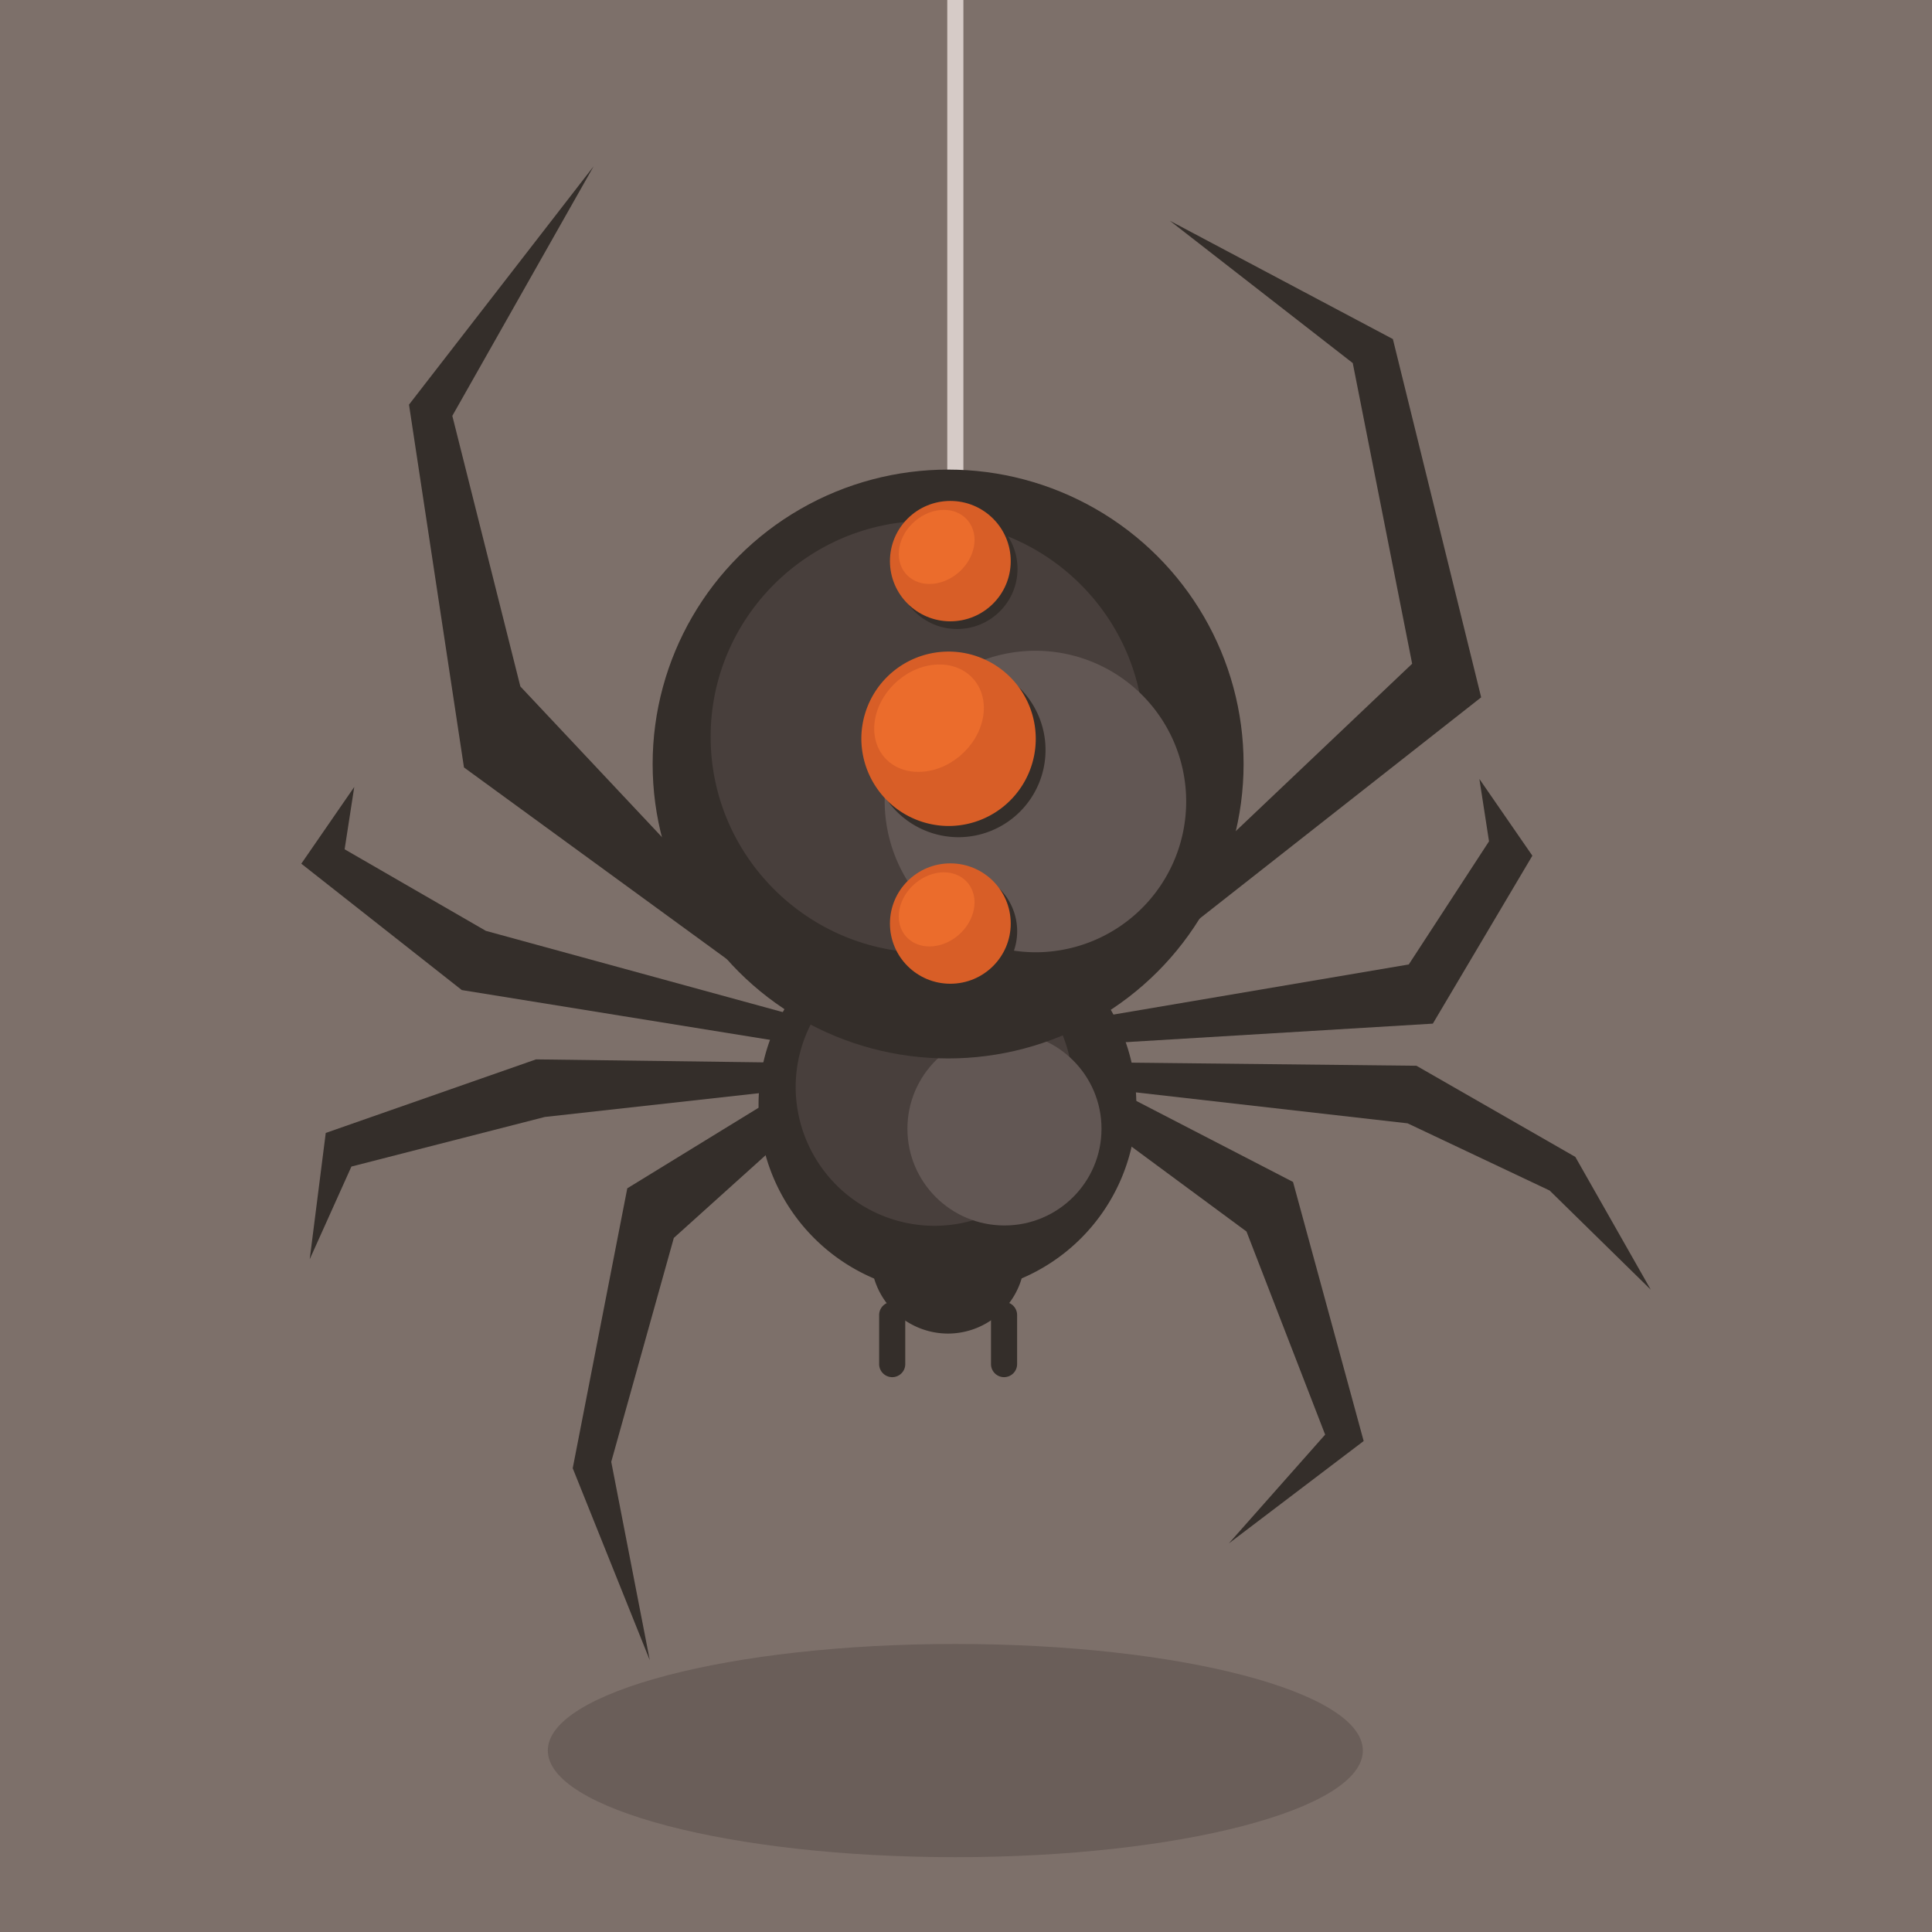 <svg id="publicdomainvectors.org" xmlns="http://www.w3.org/2000/svg" viewBox="0 0 660 660"><defs><style>.cls-1{fill:#7d706a;}.cls-2{fill:#6a5e59;}.cls-10,.cls-11,.cls-2,.cls-4,.cls-5,.cls-8{fill-rule:evenodd;}.cls-3{fill:#d6cbc7;}.cls-4,.cls-7{fill:#342e2a;}.cls-5{fill:#483f3c;}.cls-6,.cls-8{fill:#625754;}.cls-11,.cls-9{fill:#d85e27;}.cls-10{fill:#eb6c2c;}</style></defs><title>spider 15</title><rect class="cls-1" x="-7.83" y="-5.2" width="668.36" height="666.01"/><path class="cls-2" d="M326.36,634.44c76.67,0,139.21-16.36,139.21-36.42S403,561.6,326.36,561.6,187.14,578,187.14,598,249.68,634.44,326.36,634.44Z"/><rect class="cls-3" x="323.6" y="-5.21" width="5.51" height="222.14"/><polygon class="cls-4" points="252.69 314.22 177.76 234.5 154.52 142.06 202.78 56.82 139.72 138.23 158.5 262.17 260.54 336.57 252.69 314.22"/><path class="cls-4" d="M323.89,455.57a26.29,26.29,0,1,0-26.38-26.29A26.39,26.39,0,0,0,323.89,455.57Z"/><path class="cls-4" d="M323.89,441.91a64.53,64.53,0,1,0-64.76-64.53A64.77,64.77,0,0,0,323.89,441.91Z"/><path class="cls-5" d="M319.32,418.76a47.34,47.34,0,1,0-47.51-47.34A47.52,47.52,0,0,0,319.32,418.76Z"/><ellipse class="cls-6" cx="343.14" cy="385.6" rx="33.15" ry="33.04"/><ellipse class="cls-7" cx="323.89" cy="261" rx="100.94" ry="100.58"/><path class="cls-5" d="M316.76,325.5c40.78,0,74.05-33.15,74.05-73.79s-33.27-73.78-74.05-73.78-74,33.14-74,73.78S276,325.5,316.76,325.5Z"/><path class="cls-8" d="M353.9,325.31a51.5,51.5,0,1,0-51.68-51.5A51.69,51.69,0,0,0,353.9,325.31Z"/><ellipse class="cls-7" cx="326.97" cy="194.32" rx="20.63" ry="20.56"/><ellipse class="cls-9" cx="324.65" cy="191.69" rx="20.63" ry="20.56"/><path class="cls-10" d="M322.43,174.18c7,0,11.6,5.67,10.25,12.66s-8.15,12.65-15.16,12.65-11.61-5.66-10.25-12.65S315.41,174.18,322.43,174.18Z"/><path class="cls-4" d="M327.48,286a29.79,29.79,0,1,0-29.89-29.78A29.89,29.89,0,0,0,327.48,286Z"/><path class="cls-11" d="M324.14,282.17a29.79,29.79,0,1,0-29.89-29.79A29.9,29.9,0,0,0,324.14,282.17Z"/><path class="cls-10" d="M320.91,227c10.16,0,16.81,8.21,14.84,18.34s-11.79,18.35-22,18.35S297,255.48,299,245.35,310.75,227,320.91,227Z"/><path class="cls-4" d="M327,338.69a20.56,20.56,0,1,0-20.64-20.56A20.64,20.64,0,0,0,327,338.69Z"/><ellipse class="cls-9" cx="324.65" cy="315.5" rx="20.63" ry="20.56"/><path class="cls-10" d="M322.43,298c7,0,11.6,5.67,10.25,12.66s-8.15,12.66-15.16,12.66-11.61-5.67-10.25-12.66S315.41,298,322.43,298Z"/><path class="cls-4" d="M304.79,444.76h0a4.47,4.47,0,0,1,4.46,4.45V466a4.46,4.46,0,0,1-4.46,4.46h0a4.47,4.47,0,0,1-4.46-4.46V449.21A4.47,4.47,0,0,1,304.79,444.76Z"/><path class="cls-4" d="M343,444.76h0a4.47,4.47,0,0,1,4.46,4.45V466a4.47,4.47,0,0,1-4.46,4.46h0a4.47,4.47,0,0,1-4.46-4.46V449.21A4.47,4.47,0,0,1,343,444.76Z"/><polygon class="cls-4" points="413.32 292.31 482.41 226.74 462.12 124.03 399.62 75.4 475.83 115.83 505.99 238.22 399.62 321.81 413.32 292.31"/><polygon class="cls-4" points="269 372.37 214.29 405.95 195.65 501.57 221.97 567.13 208.81 499.38 230.19 422.89 271.03 386.1 269 372.37"/><polygon class="cls-4" points="266.45 362.99 183.11 361.9 111.28 387.03 105.8 430.19 120.05 398.51 186.12 381.57 269 372.37 266.45 362.99"/><polygon class="cls-4" points="269.34 356.25 157.76 338.22 102.93 295.05 121.02 268.83 117.73 290.13 165.99 318 271.81 346.96 269.34 356.25"/><polygon class="cls-4" points="380.98 372.37 441.72 403.77 465.85 492.28 419.79 527.25 452.69 490.09 425.82 420.7 378.96 386.1 380.98 372.37"/><polygon class="cls-4" points="383.54 362.99 483.88 364.08 538.16 395.22 563.93 440.58 529.38 406.7 480.86 383.75 380.98 372.37 383.54 362.99"/><polygon class="cls-4" points="380.65 356.25 489.48 349.69 523.48 292.32 505.38 266.1 508.67 287.41 481.26 329.47 378.18 346.96 380.65 356.25"/></svg>